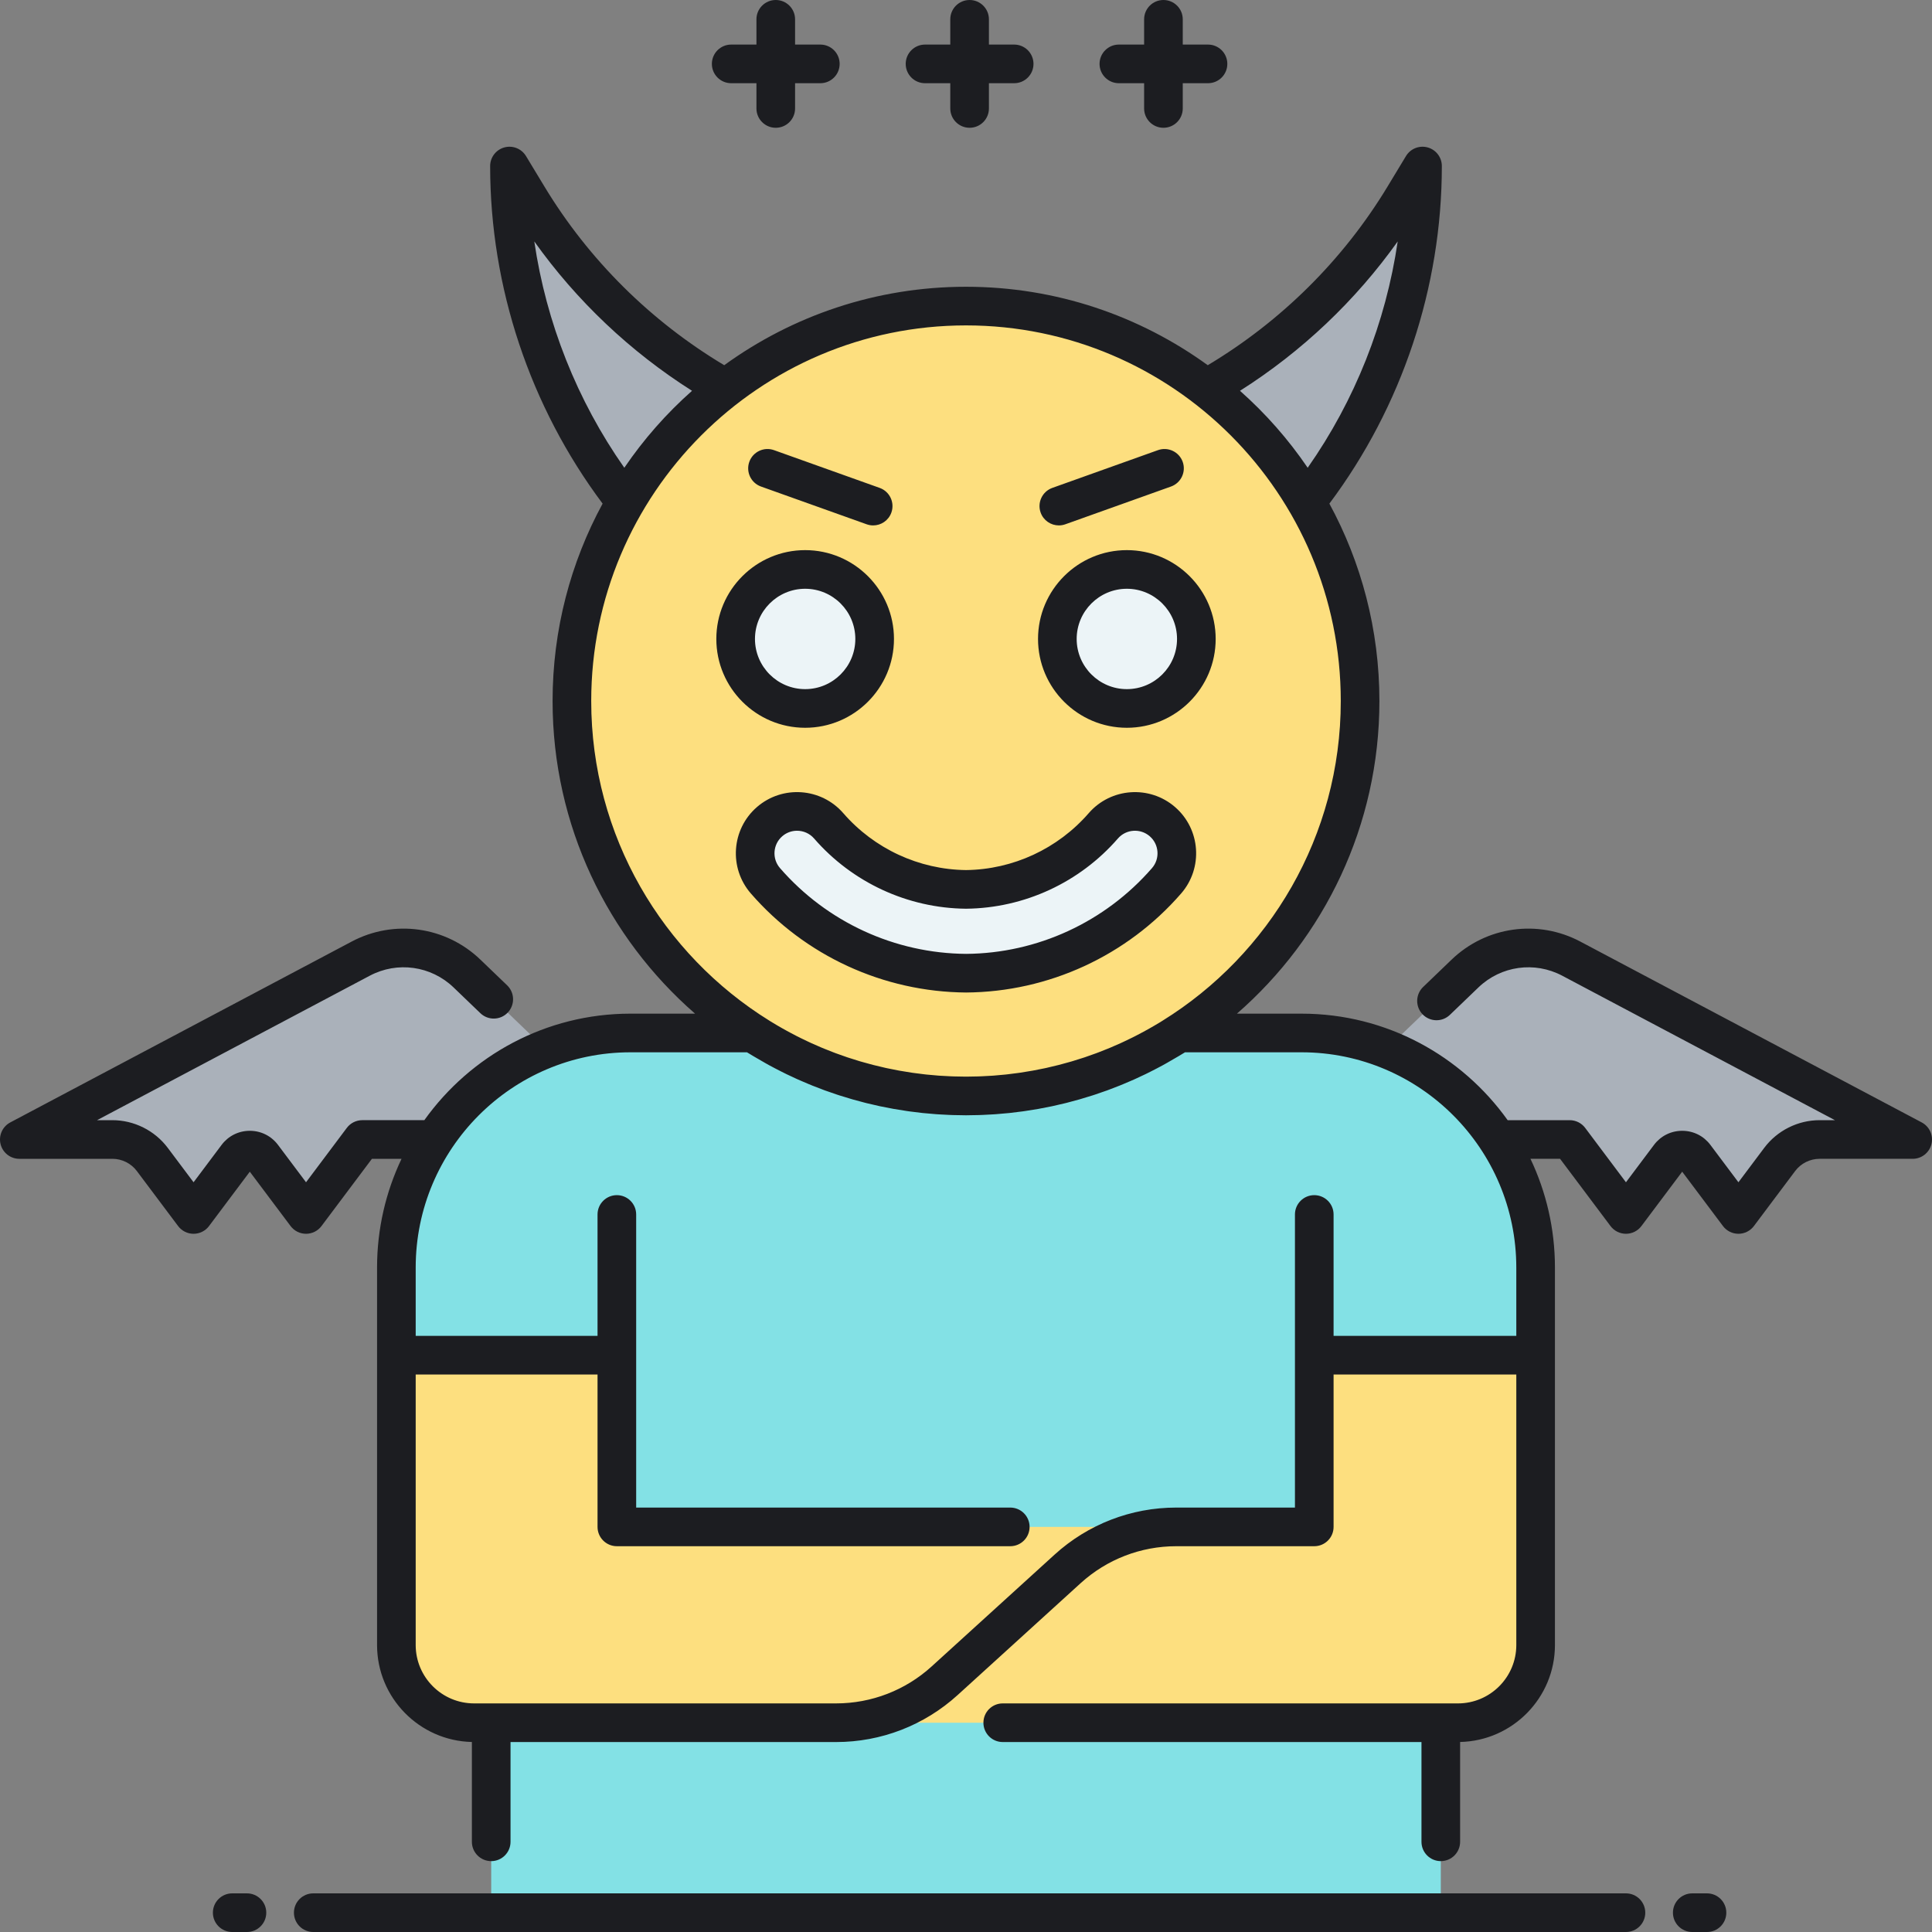 <?xml version="1.0" encoding="utf-8"?>
<!-- Generator: Adobe Illustrator 23.0.0, SVG Export Plug-In . SVG Version: 6.00 Build 0)  -->
<svg version="1.1" id="Layer_1" xmlns="http://www.w3.org/2000/svg" xmlns:xlink="http://www.w3.org/1999/xlink" x="0px" y="0px"
	 viewBox="0 0 500 500" style="enable-background:new 0 0 500 500;" xml:space="preserve">
<rect x="0" y="0" width="500" height="500" fill="#808080" stroke="none"/>
<style type="text/css">
	.st0{fill:#83E1E5;}
	.st1{fill:#AAB1BA;}
	.st2{fill:#FDDF7F;}
	.st3{fill:#ECF4F7;}
	.st4{fill:#1C1D21;}
</style>
<g>
	<path class="st1" d="M141.174,271.477l-20.323-19.53c-7.372-7.084-18.458-8.638-27.493-3.852L5,294.9h24.09
		c4.063,0,7.889,1.913,10.327,5.163l10.68,14.24l11.252-15.003c1.65-2.2,4.951-2.2,6.601,0l11.253,15.003L93.755,294.9h18.665
		C119.285,284.367,129.321,276.109,141.174,271.477z"/>
</g>
<g>
	<path class="st1" d="M406.641,248.095c-9.035-4.786-20.121-3.232-27.493,3.852l-20.323,19.53
		c11.854,4.633,21.889,12.891,28.754,23.424h18.665l14.553,19.403l11.253-15.003c1.65-2.2,4.951-2.2,6.601,0l11.252,15.003
		l10.68-14.24c2.438-3.25,6.264-5.163,10.327-5.163H495L406.641,248.095z"/>
</g>
<g>
	<path class="st1" d="M363.36,50.894c-12.542,20.739-30.185,37.754-51.082,49.59c10.375,8.029,19.162,18.015,25.813,29.407
		c19.318-24.606,30.058-55.158,30.058-86.916v-0.001L363.36,50.894z"/>
</g>
<g>
	<path class="st1" d="M187.721,100.483c-20.897-11.836-38.539-28.851-51.082-49.59l-4.79-7.92v0.001
		c0,31.758,10.74,62.31,30.058,86.916C168.559,118.497,177.347,108.512,187.721,100.483z"/>
</g>
<g>
	<path class="st0" d="M336.827,267.332h-31.602c-15.919,10.299-34.868,16.3-55.225,16.3s-39.306-6.001-55.225-16.3h-31.602
		c-33.464,0-60.591,27.186-60.591,60.721v97.677c0,11.106,9.002,20.109,20.106,20.109h4.436V495h245.752v-49.161h4.436
		c11.104,0,20.106-9.003,20.106-20.109v-97.677C397.418,294.518,370.291,267.332,336.827,267.332z"/>
</g>
<g>
	<g>
		<path class="st2" d="M340.13,350.723v44.435h-83.823h-12.841h-83.823v-44.435h-57.06v75.007c0,11.105,9.002,20.109,20.106,20.109
			h120.777h12.841h121.005c11.104,0,20.106-9.004,20.106-20.109v-75.007H340.13z"/>
	</g>
</g>
<g>
	<ellipse class="st2" cx="250" cy="181.423" rx="101.992" ry="102.209"/>
</g>
<g>
	<path class="st3" d="M300.837,212.65c-4.521-3.928-11.369-3.448-15.297,1.072c-8.984,10.337-21.914,16.309-35.54,16.453
		c-13.626-0.145-26.556-6.116-35.54-16.453c-3.928-4.52-10.776-5-15.297-1.072c-4.52,3.929-5,10.777-1.072,15.297
		c13.105,15.079,32.001,23.769,51.908,23.914c19.908-0.145,38.804-8.835,51.908-23.914
		C305.836,223.427,305.357,216.579,300.837,212.65z"/>
</g>
<g>
	<circle class="st3" cx="208.372" cy="165.36" r="17.988"/>
</g>
<g>
	<circle class="st3" cx="291.628" cy="165.36" r="17.988"/>
</g>
<path class="st4" d="M497.341,290.482l-88.359-46.806c-10.967-5.812-24.348-3.936-33.298,4.664l-7.381,7.093
	c-1.991,1.914-2.054,5.079-0.141,7.07c1.914,1.991,5.078,2.055,7.07,0.141l7.381-7.093c5.827-5.601,14.541-6.822,21.687-3.039
	l70.58,37.388h-3.97c-5.606,0-10.962,2.678-14.326,7.163l-6.68,8.907l-7.253-9.67c-1.74-2.32-4.401-3.65-7.302-3.65
	c-2.899,0.001-5.561,1.331-7.299,3.65l-7.253,9.67l-10.553-14.07c-0.944-1.259-2.426-2-4-2h-16.062
	c-11.909-16.672-31.38-27.567-53.356-27.567h-16.708c22.576-19.671,36.873-48.648,36.873-80.91c0-18.483-4.693-35.89-12.947-51.086
	c18.79-25.108,29.105-55.997,29.105-87.363c0-2.244-1.495-4.213-3.657-4.816c-2.161-0.603-4.46,0.308-5.621,2.229l-4.79,7.92
	c0,0,0,0,0,0.001c-11.439,18.914-27.481,34.826-46.512,46.206C294.962,81.749,273.344,74.214,250,74.214s-44.962,7.535-62.57,20.299
	c-19.03-11.38-35.073-27.292-46.512-46.207l-4.79-7.919c-1.162-1.921-3.458-2.831-5.622-2.229c-2.161,0.604-3.656,2.572-3.656,4.816
	c0,31.365,10.314,62.254,29.105,87.362c-8.254,15.196-12.947,32.603-12.947,51.086c0,32.262,14.296,61.239,36.873,80.91h-16.708
	c-21.976,0-41.447,10.896-53.356,27.567H93.755c-1.574,0-3.056,0.741-4,2l-10.553,14.07l-7.252-9.669
	c-1.739-2.32-4.4-3.65-7.3-3.651h-0.001c-2.899,0-5.561,1.331-7.301,3.65l-7.253,9.67l-6.68-8.907
	c-3.364-4.485-8.72-7.163-14.326-7.163h-3.97l70.58-37.388c7.144-3.783,15.859-2.562,21.687,3.039l6.933,6.662
	c1.991,1.913,5.157,1.85,7.07-0.141c1.913-1.991,1.85-5.156-0.141-7.07l-6.933-6.662c-8.95-8.6-22.329-10.474-33.298-4.664
	L2.659,290.482c-2.029,1.075-3.065,3.395-2.512,5.624C0.701,298.335,2.703,299.9,5,299.9h24.09c2.476,0,4.841,1.183,6.326,3.163
	l10.68,14.24c0.944,1.259,2.426,2,4,2c1.573,0,3.056-0.741,4-2l10.553-14.07l10.554,14.07c0.944,1.259,2.427,2,4,2
	c1.574,0,3.056-0.741,4-2L96.255,299.9h7.663c-4.057,8.539-6.336,18.083-6.336,28.152v97.677c0,13.655,10.958,24.791,24.542,25.095
	v25.834c0,2.762,2.238,5,5,5s5-2.238,5-5v-25.819h84.246c11.666,0,22.844-4.323,31.474-12.173l31.816-28.938
	c6.785-6.172,15.574-9.57,24.746-9.57h35.724c2.762,0,5-2.238,5-5v-39.434h47.288v70.009c0,8.33-6.776,15.106-15.106,15.106H259.508
	c-2.762,0-5,2.238-5,5s2.238,5,5,5h108.368v25.819c0,2.762,2.238,5,5,5s5-2.238,5-5v-25.834
	c13.583-0.302,24.542-11.438,24.542-25.092v-97.68c0-10.069-2.279-19.613-6.336-28.152h7.663l13.053,17.403c0.944,1.259,2.426,2,4,2
	c1.573,0,3.056-0.741,4-2l10.553-14.07l10.554,14.07c0.944,1.259,2.427,2,4,2c1.574,0,3.056-0.741,4-2l10.68-14.24
	c1.485-1.98,3.851-3.163,6.326-3.163H495c2.297,0,4.299-1.565,4.853-3.794C500.406,293.877,499.37,291.558,497.341,290.482z
	 M361.724,62.483c-3.077,20.988-11.063,41.153-23.296,58.573c-5-7.351-10.864-14.017-17.522-19.917
	C336.894,91.011,350.789,77.845,361.724,62.483z M138.276,62.483c10.936,15.361,24.83,28.527,40.818,38.656
	c-6.659,5.901-12.522,12.565-17.522,19.917C149.34,103.637,141.354,83.472,138.276,62.483z M153.008,181.423
	c0-53.602,43.511-97.209,96.992-97.209s96.992,43.607,96.992,97.209c0,34.928-18.478,65.606-46.148,82.747
	c-0.228,0.142-0.454,0.286-0.683,0.425c-0.495,0.301-0.994,0.595-1.495,0.887c-0.38,0.222-0.761,0.438-1.143,0.655
	c-0.517,0.292-1.035,0.583-1.557,0.866c-0.686,0.371-1.375,0.734-2.068,1.088c-0.386,0.197-0.775,0.389-1.164,0.581
	c-0.576,0.283-1.154,0.563-1.735,0.834c-0.318,0.149-0.635,0.302-0.956,0.448c-0.87,0.396-1.746,0.779-2.626,1.149
	c-0.259,0.109-0.521,0.214-0.781,0.32c-0.754,0.31-1.511,0.609-2.273,0.899c-0.218,0.083-0.435,0.168-0.653,0.249
	c-0.973,0.362-1.952,0.711-2.936,1.041c-0.116,0.039-0.234,0.076-0.35,0.114c-0.915,0.304-1.835,0.593-2.759,0.868
	c-0.161,0.049-0.321,0.098-0.482,0.145c-2.069,0.605-4.159,1.142-6.266,1.607c-0.152,0.034-0.304,0.067-0.456,0.101
	c-2.106,0.455-4.23,0.84-6.367,1.153c-0.181,0.027-0.364,0.052-0.545,0.077c-0.918,0.129-1.839,0.245-2.761,0.349
	c-0.17,0.019-0.338,0.04-0.508,0.059c-1.04,0.11-2.083,0.204-3.129,0.281c-0.213,0.016-0.427,0.026-0.64,0.041
	c-0.83,0.056-1.662,0.1-2.495,0.134c-0.307,0.013-0.615,0.025-0.923,0.035c-0.967,0.031-1.936,0.051-2.906,0.053
	c-0.063,0-0.125,0.002-0.188,0.002s-0.125-0.002-0.188-0.002c-0.97-0.002-1.939-0.021-2.906-0.053
	c-0.308-0.01-0.615-0.022-0.923-0.035c-0.833-0.034-1.665-0.078-2.495-0.134c-0.213-0.015-0.427-0.025-0.64-0.041
	c-1.046-0.077-2.089-0.171-3.129-0.281c-0.17-0.019-0.338-0.04-0.508-0.059c-0.923-0.104-1.844-0.22-2.761-0.349
	c-0.182-0.025-0.364-0.05-0.545-0.077c-2.137-0.313-4.26-0.698-6.367-1.153c-0.152-0.033-0.304-0.066-0.456-0.101
	c-2.107-0.466-4.197-1.002-6.266-1.607c-0.161-0.047-0.321-0.096-0.482-0.145c-0.924-0.275-1.844-0.564-2.759-0.868
	c-0.117-0.038-0.234-0.075-0.35-0.114c-0.984-0.33-1.962-0.679-2.936-1.041c-0.219-0.081-0.435-0.166-0.653-0.249
	c-0.761-0.29-1.519-0.59-2.273-0.899c-0.26-0.106-0.522-0.211-0.781-0.32c-0.88-0.37-1.756-0.753-2.626-1.149
	c-0.32-0.146-0.637-0.299-0.956-0.448c-0.581-0.271-1.159-0.551-1.735-0.834c-0.389-0.192-0.778-0.384-1.164-0.581
	c-0.693-0.354-1.383-0.717-2.068-1.088c-0.523-0.283-1.041-0.574-1.557-0.866c-0.382-0.217-0.764-0.434-1.143-0.655
	c-0.5-0.292-1-0.586-1.495-0.887c-0.229-0.139-0.455-0.283-0.683-0.425C171.486,247.029,153.008,216.351,153.008,181.423z
	 M392.418,345.724H345.13v-31.42c0-2.762-2.238-5-5-5s-5,2.238-5,5v75.854h-30.724c-11.666,0-22.844,4.323-31.475,12.172
	l-31.816,28.938c-6.785,6.172-15.573,9.571-24.745,9.571h-93.679c-8.331,0-15.109-6.778-15.109-15.109v-70.006h47.06v39.434
	c0,2.762,2.238,5,5,5h101.815c2.762,0,5-2.238,5-5s-2.238-5-5-5h-96.815v-75.854c0-2.762-2.238-5-5-5s-5,2.238-5,5v31.42h-47.06
	v-17.671c0-30.724,24.938-55.72,55.591-55.72h30.145c0.342,0.215,0.692,0.414,1.036,0.625c0.227,0.139,0.455,0.274,0.683,0.412
	c1.021,0.613,2.05,1.209,3.087,1.787c0.357,0.199,0.712,0.401,1.072,0.597c0.51,0.276,1.022,0.545,1.536,0.813
	c0.484,0.253,0.97,0.501,1.458,0.746c0.447,0.225,0.893,0.452,1.343,0.67c0.881,0.427,1.769,0.842,2.663,1.246
	c0.345,0.155,0.692,0.304,1.038,0.455c0.706,0.31,1.415,0.612,2.128,0.907c0.319,0.131,0.638,0.264,0.958,0.393
	c1.01,0.405,2.025,0.799,3.049,1.174c0.087,0.032,0.175,0.062,0.262,0.093c0.985,0.358,1.977,0.698,2.974,1.027
	c0.223,0.074,0.446,0.146,0.669,0.219c2.192,0.707,4.414,1.347,6.665,1.913c0.135,0.034,0.27,0.065,0.404,0.099
	c1.036,0.257,2.077,0.498,3.125,0.724c0.125,0.027,0.25,0.056,0.376,0.083c2.27,0.48,4.566,0.887,6.886,1.221
	c0.219,0.031,0.437,0.063,0.656,0.092c1.038,0.144,2.08,0.273,3.127,0.386c0.107,0.012,0.213,0.025,0.321,0.037
	c1.126,0.117,2.257,0.215,3.393,0.297c0.275,0.021,0.55,0.035,0.825,0.053c0.857,0.056,1.718,0.101,2.581,0.136
	c0.341,0.014,0.682,0.028,1.023,0.039c1.043,0.032,2.09,0.053,3.14,0.055c0.068,0,0.136,0.004,0.205,0.004s0.136-0.004,0.205-0.004
	c1.051-0.002,2.097-0.022,3.14-0.055c0.341-0.011,0.682-0.025,1.023-0.039c0.863-0.035,1.723-0.08,2.581-0.136
	c0.275-0.018,0.551-0.032,0.825-0.053c1.136-0.082,2.267-0.18,3.393-0.297c0.107-0.012,0.214-0.025,0.321-0.037
	c1.047-0.112,2.089-0.242,3.127-0.386c0.219-0.029,0.438-0.061,0.657-0.092c2.32-0.334,4.616-0.74,6.885-1.221
	c0.125-0.027,0.25-0.056,0.376-0.083c1.047-0.226,2.089-0.467,3.125-0.724c0.135-0.033,0.27-0.064,0.404-0.099
	c2.251-0.566,4.473-1.206,6.665-1.913c0.223-0.072,0.446-0.145,0.669-0.219c0.998-0.329,1.99-0.669,2.974-1.027
	c0.087-0.031,0.175-0.061,0.262-0.093c1.024-0.375,2.04-0.769,3.049-1.174c0.32-0.129,0.639-0.262,0.958-0.394
	c0.713-0.294,1.422-0.596,2.127-0.905c0.347-0.152,0.695-0.301,1.04-0.457c0.894-0.403,1.781-0.818,2.662-1.245
	c0.45-0.218,0.896-0.445,1.343-0.67c0.488-0.245,0.974-0.493,1.458-0.746c0.513-0.268,1.026-0.536,1.536-0.813
	c0.359-0.195,0.715-0.397,1.072-0.597c1.038-0.578,2.067-1.174,3.087-1.787c0.228-0.138,0.456-0.273,0.683-0.412
	c0.344-0.211,0.694-0.41,1.036-0.625h30.145c30.653,0,55.591,24.996,55.591,55.72V345.724z M446.768,495c0,2.762-2.238,5-5,5h-3.813
	c-2.762,0-5-2.238-5-5s2.238-5,5-5h3.813C444.529,490,446.768,492.238,446.768,495z M425.795,495c0,2.762-2.238,5-5,5H81.07
	c-2.762,0-5-2.238-5-5s2.238-5,5-5h339.725C423.557,490,425.795,492.238,425.795,495z M68.91,495c0,2.762-2.238,5-5,5h-3.813
	c-2.762,0-5-2.238-5-5s2.238-5,5-5h3.813C66.672,490,68.91,492.238,68.91,495z M218.234,210.441
	c-5.729-6.592-15.756-7.296-22.352-1.564c-6.593,5.73-7.295,15.757-1.565,22.35c14.023,16.137,34.306,25.479,55.719,25.635
	c21.341-0.155,41.623-9.498,55.646-25.634c5.729-6.594,5.027-16.62-1.565-22.351c0-0.001-0.001-0.001-0.001-0.001
	c-6.597-5.729-16.621-5.025-22.351,1.565c-8.013,9.221-19.589,14.589-31.766,14.733C237.823,225.03,226.247,219.662,218.234,210.441
	z M250.053,235.175c15.053-0.16,29.363-6.784,39.262-18.173c2.112-2.433,5.811-2.689,8.243-0.577
	c2.431,2.114,2.689,5.812,0.576,8.243c-12.141,13.97-29.698,22.06-48.098,22.193c-18.472-0.134-36.029-8.224-48.17-22.194
	c-2.113-2.432-1.854-6.129,0.576-8.242c1.104-0.96,2.471-1.43,3.83-1.43c1.635,0,3.261,0.68,4.413,2.007
	c9.898,11.389,24.209,18.013,39.262,18.173C249.982,235.175,250.018,235.175,250.053,235.175z M284.563,16.534c0-2.762,2.238-5,5-5
	h6.534V5c0-2.762,2.238-5,5-5s5,2.238,5,5v6.534h6.534c2.762,0,5,2.238,5,5s-2.238,5-5,5h-6.534v6.535c0,2.762-2.238,5-5,5
	s-5-2.238-5-5v-6.535h-6.534C286.802,21.534,284.563,19.296,284.563,16.534z M234.397,16.534c0-2.762,2.238-5,5-5h6.535V5
	c0-2.762,2.238-5,5-5s5,2.238,5,5v6.534h6.534c2.762,0,5,2.238,5,5s-2.238,5-5,5h-6.534v6.535c0,2.762-2.238,5-5,5s-5-2.238-5-5
	v-6.535h-6.535C236.636,21.534,234.397,19.296,234.397,16.534z M184.232,16.534c0-2.762,2.238-5,5-5h6.534V5c0-2.762,2.238-5,5-5
	s5,2.238,5,5v6.534h6.535c2.762,0,5,2.238,5,5s-2.238,5-5,5h-6.535v6.535c0,2.762-2.238,5-5,5s-5-2.238-5-5v-6.535h-6.534
	C186.471,21.534,184.232,19.296,184.232,16.534z M208.372,188.348c12.675,0,22.987-10.313,22.987-22.987
	c0-12.676-10.313-22.988-22.987-22.988s-22.987,10.313-22.987,22.988C185.385,178.035,195.697,188.348,208.372,188.348z
	 M208.372,152.372c7.161,0,12.987,5.826,12.987,12.988c0,7.161-5.826,12.987-12.987,12.987s-12.987-5.826-12.987-12.987
	C195.385,158.198,201.211,152.372,208.372,152.372z M291.628,188.348c12.675,0,22.987-10.313,22.987-22.987
	c0-12.676-10.313-22.988-22.987-22.988s-22.987,10.313-22.987,22.988C268.641,178.035,278.953,188.348,291.628,188.348z
	 M291.628,152.372c7.161,0,12.987,5.826,12.987,12.988c0,7.161-5.826,12.987-12.987,12.987s-12.987-5.826-12.987-12.987
	C278.641,158.198,284.467,152.372,291.628,152.372z M269.317,132.658c-0.929-2.601,0.427-5.462,3.026-6.392l27.345-9.77
	c2.604-0.926,5.463,0.427,6.392,3.026c0.929,2.601-0.427,5.462-3.026,6.392l-27.345,9.77c-0.557,0.198-1.124,0.292-1.683,0.292
	C271.973,135.977,270.049,134.702,269.317,132.658z M193.92,119.523c0.929-2.601,3.788-3.953,6.392-3.026l27.345,9.77
	c2.6,0.93,3.955,3.791,3.026,6.392c-0.73,2.044-2.656,3.318-4.709,3.318c-0.559,0-1.126-0.094-1.683-0.292l-27.345-9.77
	C194.347,124.985,192.991,122.124,193.92,119.523z"/>
</svg>
